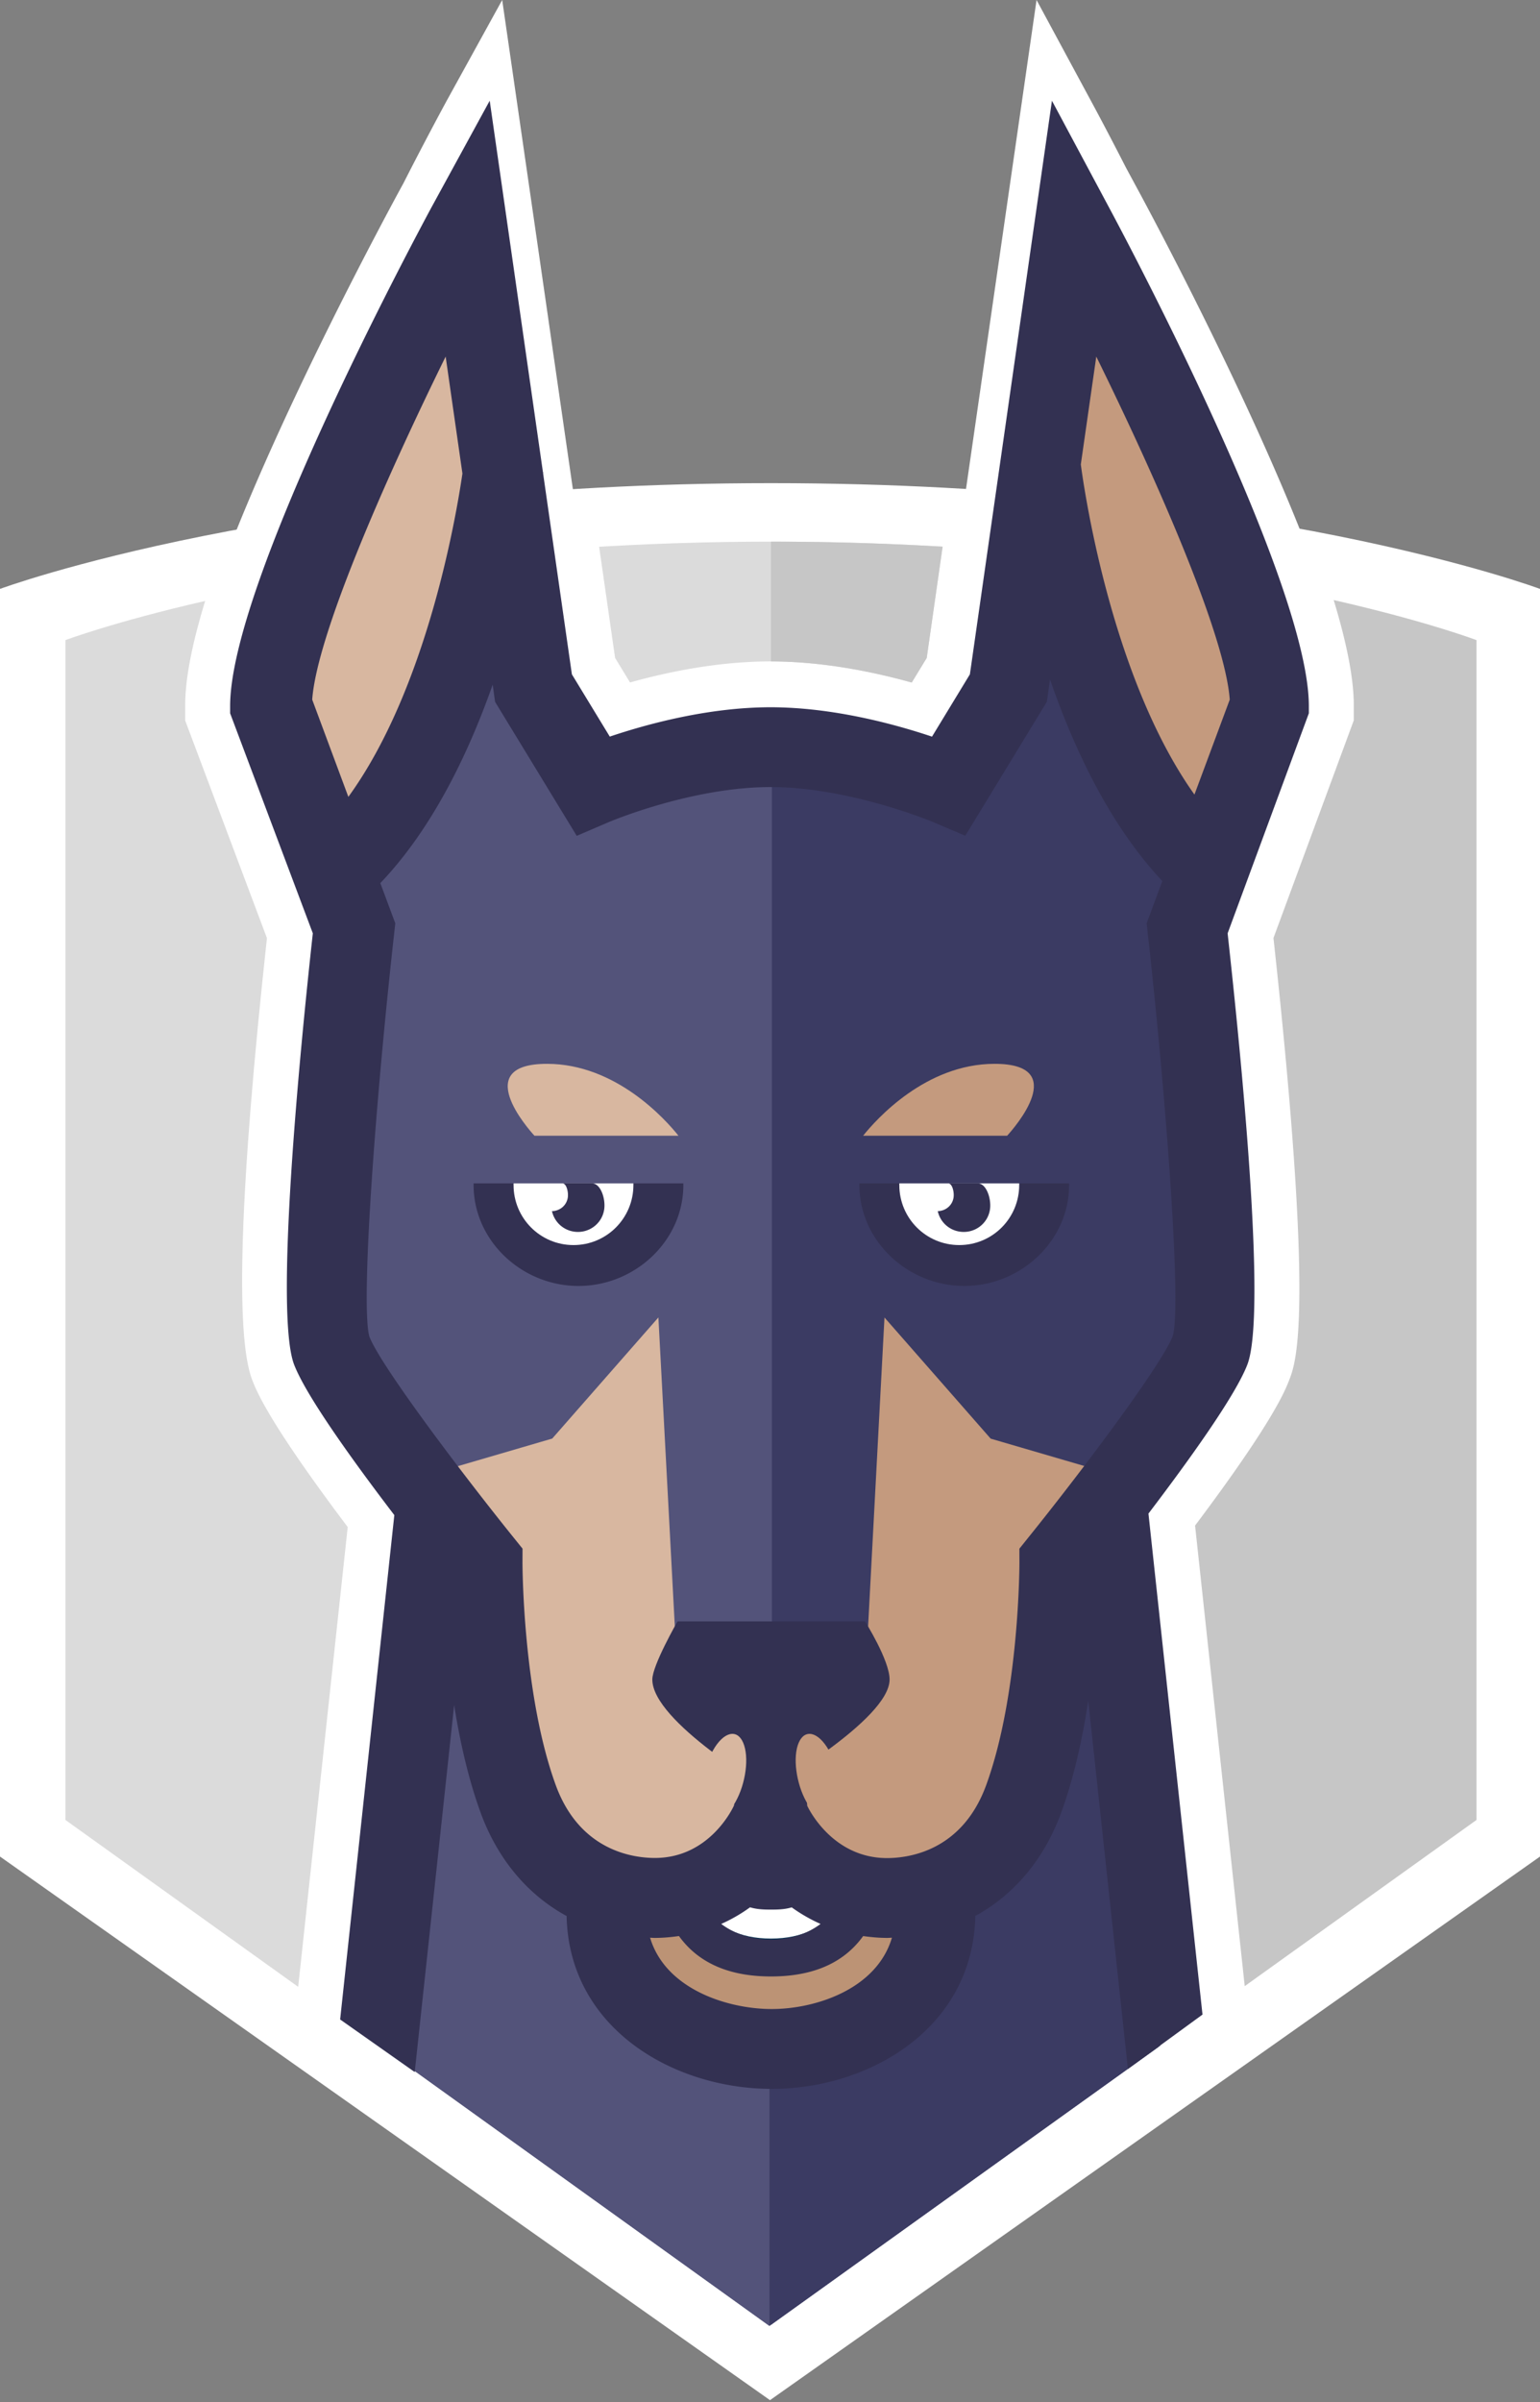 <svg width="306" height="477" xmlns="http://www.w3.org/2000/svg"><rect width="100%" height="100%" fill="#808080" stroke="none"/><g fill="none" fill-rule="nonzero"><g fill="#FFF"><path d="M223.768 33.361l2.018 3.733c4.409 8.125 42.993 80.125 42.99 106.139v1.525l-17.491 46.87c2.844 25.549 8.5 81.061 4.23 91.907-2.636 6.708-12.684 20.508-21.28 31.684l-4.51.009 4.672 42.925-14.087 10.187-5.769-53.082-5.152.01a80.68 80.68 0 0 1-1.673 5.076c-3.227 8.768-8.93 15.413-16.223 19.349-.428 21.02-19.994 32.362-38.429 32.362-18.588 0-38.318-11.332-38.753-32.346-7.308-3.943-13.018-10.588-16.249-19.365a81.403 81.403 0 0 1-1.606-4.85l-5.04.01-5.79 53.4-14.087-9.836 4.72-43.534-4.432.009c-8.662-11.226-18.903-25.231-21.565-32.014-4.27-10.848 1.166-66.352 4.014-91.905L36.467 144.76v-1.527c0-26.014 38.893-98.014 43.308-106.139l.355-.643a735.818 735.818 0 0 1 8.61-16.409L99.787 0s10.088 69.653 10.08 69.715l5.44 37.628 5.086 41.68c6.172-1.945 14.835-4.195 24.13-5.118 2.532-6.21 5.282-10.355 8.306-10.355 5.798 0 11.576 5.58 16.774 11.543 5.734 1.04 10.957 2.432 15.135 3.718l5.732-41.466L205.964 0l10.817 20.042c.92 1.698 3.535 6.57 6.987 13.32z"/><path d="M152.999 476.629L0 368.678v-251.73s56.573-21.003 153.207-21.003C249.84 95.945 306 116.948 306 116.948v251.73l-153.001 107.95z"/></g><path d="M122.218 130.647l2.967 4.877c7.91-2.207 17.817-4.178 27.93-4.178 10.139 0 20.096 1.979 28.049 4.192l2.977-4.883 3.158-22.098a579.851 579.851 0 0 0-68.25.024l3.169 22.066z" fill="#DBDBDB"/><path fill="#3B3B63" d="M218.262 300.375h-65.365v-110.04L86.574 297.156 76.262 406.85l75.614 54.302 1.021.735 77.33-55.428z"/><g fill="#C6C6C6"><path d="M181.164 135.54l2.977-4.883 3.158-22.098a579.851 579.851 0 0 0-33.921-.992c-.062 0-.126.004-.19.004v23.779c10.122.01 20.044 1.98 27.976 4.19zM265.003 119.158c2.465 8.106 3.996 15.357 3.996 20.876v3.016l-15.961 43.222c8.174 74.824 4.51 84.238 3.12 87.8-.812 2.092-3.22 8.28-18.697 28.877l9.868 91.461 46.053-33V127.117c-.002 0-9.866-3.745-28.38-7.959z"/></g><path fill="#3B3B63" d="M230.535 406.232l-11.942-105.857h-65.368V461.64z"/><path fill="#53537A" d="M76.262 406.85l76.635 55.036V190.334L86.574 297.157z"/><path d="M185.879 375.58c0 18.15-16.959 27.147-32.517 27.147-15.557 0-32.86-8.997-32.86-27.147" fill="#BC9375"/><path d="M176.344 365.294c0 21.286-11.464 26.992-23.154 26.992-11.688 0-23.156-5.706-23.156-26.992" fill="#083251"/><path d="M153.19 384.966c-12.49 0-18.564-9.16-18.564-27.99h5.956c0 22.046 8.513 22.046 12.608 22.046 4.093 0 12.608 0 12.608-22.046h5.953c0 18.83-6.073 27.99-18.561 27.99z" fill="#FFF"/><path d="M252.333 140.034c0-22.963-38.823-95.212-38.823-95.212l-13.133 91.627-11.787 19.345-35.326 1.435-.14.285v-.285l-35.332-1.435-11.783-19.345-13.133-91.627s-38.827 72.25-38.827 95.212l16.403 44.122s-8.277 74.112-4.498 83.816c3.767 9.705 29.937 42.16 29.937 42.16s-.077 27.284 7.087 46.9c5.112 14.008 16.376 19.69 27.16 19.69 16.52 0 22.982-15.15 22.982-15.15s6.618 15.15 23.137 15.15c10.783 0 22.034-5.673 27.158-19.69 7.157-19.608 7.085-46.9 7.085-46.9s26.164-32.455 29.94-42.16c3.776-9.706-4.502-83.816-4.502-83.816l16.395-44.122z" fill="#C49A7E"/><path d="M153.19 157.376l-.068.138v-.283l-35.332-1.435-11.783-19.345L92.87 44.823s-38.823 72.25-38.823 95.213l16.4 44.122s-8.276 74.112-4.503 83.816c3.775 9.705 29.935 42.16 29.935 42.16s-.067 27.284 7.09 46.9c5.12 14.008 16.383 19.69 27.158 19.69 16.528 0 22.991-15.15 22.991-15.15s.03.054.074.153v-204.35h-.002z" fill="#D8B7A0"/><path d="M236.29 188.499c-3.01-6.295 1.27-21.189 1.27-21.189-24.517-25.12-30.649-77.5-30.649-77.5-4.577 16.505-14.526 65.17-14.526 65.17s-18.298-6.812-39.114-6.845h-.155c-1.143.006-2.269.035-3.395.072v205.345l1.554 2.275v-1.124h.961v1.124l.01-1.124h1.897v1.124-1.124h.971v1.124l16.948-24.737 3.684-69.46 21.1 24.058 27.181 7.937s10.17-7.247 10.17-7.22c4.318-6.043 5.75-11.19 6.795-13.862 3.775-9.719-4.702-84.044-4.702-84.044z" fill="#3B3B63"/><path d="M153.38 148.133l-.072-.002v.002c-20.823.035-39.123 6.843-39.123 6.843s-9.953-48.663-14.527-65.17c0 0-6.127 52.38-30.648 77.5 0 0 4.279 14.896 1.27 21.189 0 0-8.477 74.329-4.702 84.032 1.043 2.674 2.486 7.82 6.798 13.863 0-.027 10.176 7.222 10.176 7.222l27.176-7.94 21.096-24.053 3.694 69.46 16.937 24.736v-1.124h.971v1.124-1.124h.952V148.133h.002z" fill="#53537A"/><path d="M202.512 234.99h-31.755v.335c0 11.073 9.59 20.043 20.837 20.043 11.252 0 20.84-8.972 20.84-20.043v-.335h-9.922z" fill="#333152"/><path d="M178.695 234.99v.335c0 6.587 5.31 11.924 11.91 11.924 6.601 0 11.91-5.337 11.91-11.924v-.335h-23.82z" fill="#FFF"/><path d="M194.28 234.99h-5.581c-.055 0-.101.027-.15.037.692.145 1.076 1.712.927 2.755-.223 1.594-1.584 2.7-3.142 2.728a5.242 5.242 0 0 0 4.415 4.076c2.887.408 5.556-1.57 5.965-4.45.294-2.12-.727-5.146-2.434-5.146zM125.857 234.99H94.104v.335c0 11.073 9.591 20.043 20.837 20.043 11.252 0 20.842-8.972 20.842-20.043v-.335h-9.926z" fill="#333152"/><path d="M102.044 234.99v.335c0 6.587 5.314 11.924 11.905 11.924 6.602 0 11.91-5.337 11.91-11.924v-.335h-23.815z" fill="#FFF"/><path d="M117.629 234.99h-5.587c-.049 0-.1.027-.146.037.69.145 1.072 1.712.927 2.755-.225 1.594-1.578 2.7-3.145 2.728a5.256 5.256 0 0 0 4.416 4.076c2.886.408 5.56-1.57 5.963-4.45.299-2.12-.72-5.146-2.428-5.146z" fill="#333152"/><path d="M200.117 225.538c1.333-1.458 12.653-14.28-2.486-14.28-13.68 0-23.523 11.019-26.131 14.28h28.617z" fill="#C49A7E"/><path d="M134.816 225.538c-2.606-3.261-12.449-14.28-26.133-14.28-15.131 0-3.812 12.822-2.486 14.28h28.62z" fill="#D8B7A0"/><path fill="#53537A" d="M86.8 229.436h57.911v5.436H86.8z"/><path d="M260.07 140.223c0-24.253-35.6-91.38-39.667-98.955L209.022 20l-16.304 113.911-7.525 12.373c-7.265-2.436-19.63-5.834-32.079-5.834-12.435 0-24.716 3.387-31.95 5.826l-7.53-12.367-5.722-39.93c.008-.066.018-.155.018-.195l-.045-.006L97.305 20 85.685 41.268c-4.073 7.575-39.958 74.702-39.958 98.955v1.424l16.432 43.693c-2.628 23.823-7.644 75.57-3.704 85.684 2.456 6.324 11.905 19.382 19.897 29.848L67.586 401.03l14.821 10.439 7.833-72.86c1.126 7.087 2.787 14.57 5.252 21.329 3.399 9.314 9.407 16.366 17.096 20.55.458 22.299 21.217 34.324 40.774 34.324 19.397 0 39.984-12.035 40.433-34.342 7.675-4.176 13.674-11.227 17.07-20.532 2.567-7.03 4.252-14.86 5.372-22.19l7.88 73.121 14.82-10.81-10.738-99.49c7.93-10.418 17.202-23.285 19.634-29.539 3.94-10.112-1.28-61.867-3.903-85.687l16.139-43.698v-1.422h.002zm-198.033-1.29c.9-12.58 14.01-42.722 26.515-68.123l3.333 23.225c-1.27 8.684-7.08 42.741-22.666 64.208l-7.182-19.31zm91.325 260.024c-8.714 0-21.106-3.88-24.189-14.161.316.01.626.037.948.037 1.684 0 3.263-.155 4.788-.372 4.42 6.144 11.306 8.028 18.283 8.028 6.988 0 13.887-1.866 18.315-8.02 1.516.207 3.078.364 4.748.364.328 0 .644-.027.971-.037-3.052 10.282-15.279 14.16-23.864 14.16zm-10.054-16.9a31.083 31.083 0 0 0 5.723-3.299c1.543.453 3.023.453 4.159.453 1.13 0 2.595.01 4.126-.443a31.826 31.826 0 0 0 5.73 3.289c-2.659 1.985-5.934 3.1-9.848 3.1-3.936 0-7.227-1.108-9.89-3.1zm89.73-116.767c-2.3 5.899-18.18 26.973-28.727 40.058l-1.76 2.194.008 2.799c0 .253-.008 26.085-6.607 44.163-4.77 13.065-15.367 14.477-19.697 14.477-10.96 0-15.691-10.03-15.858-10.392l-.626-9.396h-13.325l-.6 9.342c-.19.426-4.805 10.421-15.712 10.421-4.339 0-14.931-1.396-19.706-14.462-6.578-18.014-6.609-43.9-6.609-44.163l.01-2.799-1.76-2.184c-10.542-13.075-26.423-34.15-28.666-39.905-1.792-6.225 1.167-46.482 4.934-80.216l.208-1.872-2.973-7.988c10.213-10.688 17.38-25.398 22.323-39.4l.48 3.409 16.221 26.607 6.337-2.716c.159-.068 16.41-6.97 32.191-6.97 15.68 0 32.199 6.908 32.354 6.976l6.327 2.693 16.201-26.596.636-4.441c4.891 14.139 12.05 29.112 22.311 40.038l-3.112 8.382.207 1.87c3.766 33.742 6.725 74 4.99 80.071zm4.3-107.503c-16.838-23.632-22.12-62.05-22.578-65.56l3.072-21.415c12.503 25.4 25.62 55.543 26.52 68.123l-7.013 18.852z" fill="#333152"/><g><path d="M171.877 321.975h-37.25s-5.01 8.717-5.01 11.545c0 8.4 22.928 21.773 22.928 21.773s24.218-13.772 24.218-21.773c0-3.817-4.886-11.545-4.886-11.545z" fill="#333152"/><path d="M164.697 347.58c-2.077-3.677-4.76-4.349-5.99-1.513-1.226 2.838-.525 8.12 1.553 11.79 2.077 3.679 4.761 4.35 5.986 1.512 1.23-2.836.533-8.12-1.549-11.789z" fill="#C49A7E"/><path d="M141.682 347.58c-2.08 3.67-2.773 8.953-1.548 11.789 1.227 2.838 3.905 2.167 5.992-1.513 2.078-3.668 2.773-8.95 1.543-11.789-1.225-2.836-3.905-2.164-5.987 1.513z" fill="#D8B7A0"/></g><path d="M69.09 303.245c-15.721-20.848-18.145-27.073-18.967-29.185-3.444-8.853-2.463-38.373 2.919-87.769l-16.248-43.216v-3.041c0-5.47 1.506-12.644 3.97-20.698C22.68 123.474 13 127.117 13 127.117v234.29l46.25 33.145 9.84-91.307z" fill="#DBDBDB"/></g></svg>